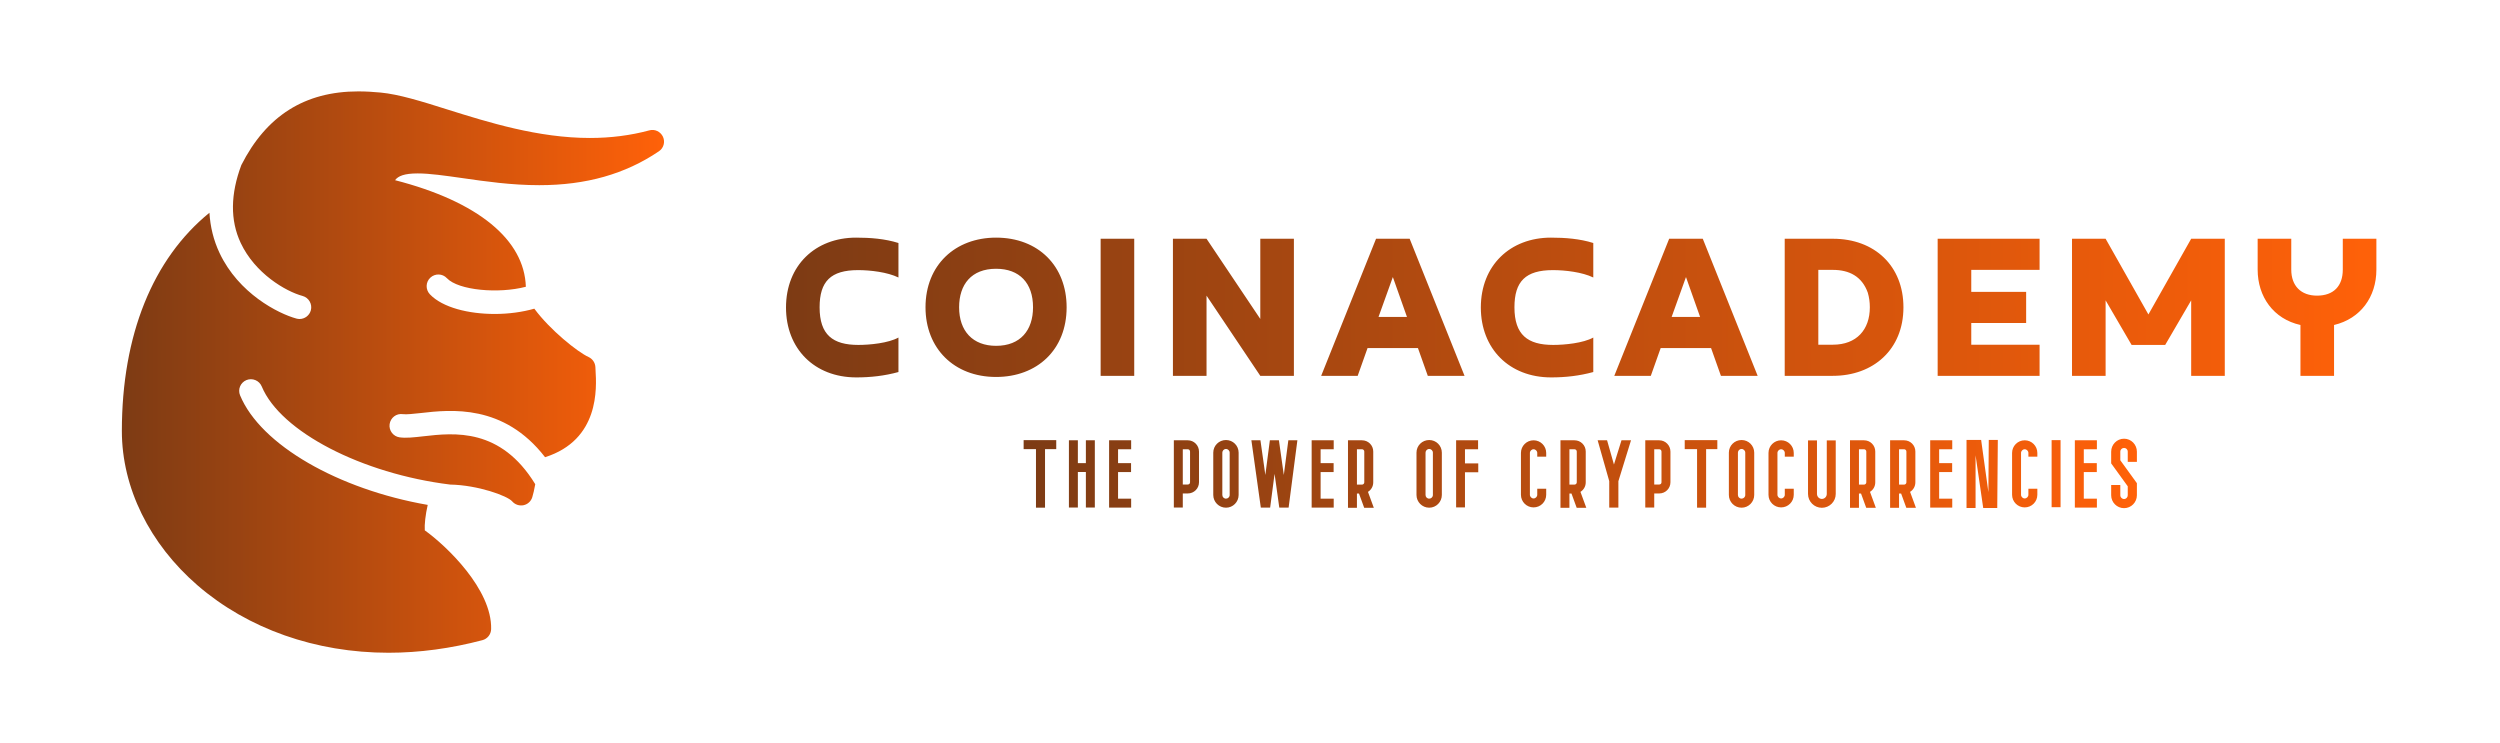 <svg viewBox="0 0 269 80" fill="none" xmlns="http://www.w3.org/2000/svg">
<path d="M71.335 14.715C71.072 14.157 70.447 13.857 69.86 14.029C67.856 14.571 65.71 14.846 63.477 14.846C57.896 14.846 52.493 13.147 48.146 11.783C45.349 10.898 42.929 10.147 40.948 9.958C40.184 9.887 39.38 9.834 38.553 9.834C32.783 9.834 28.651 12.469 25.966 17.765C24.809 20.858 24.744 23.684 25.903 26.147C27.444 29.421 30.728 31.35 32.561 31.846C33.231 32.031 33.627 32.726 33.446 33.394C33.292 33.954 32.785 34.325 32.231 34.325C32.122 34.325 32.009 34.309 31.898 34.279C29.934 33.742 25.676 31.582 23.622 27.218C22.977 25.847 22.624 24.397 22.535 22.892C16.455 27.836 13.112 36.029 13.112 46.377C13.112 52.462 16.082 58.512 21.26 62.989C26.67 67.662 33.968 70.236 41.812 70.236C45.12 70.236 48.516 69.777 51.906 68.882C52.448 68.739 52.832 68.258 52.846 67.69C52.95 63.422 48.05 58.744 45.707 57.065C45.662 56.46 45.778 55.386 46.022 54.327C36.413 52.653 28.051 47.887 25.833 42.541C25.565 41.9 25.87 41.164 26.516 40.897C27.156 40.637 27.895 40.937 28.162 41.58C30.184 46.455 38.951 50.97 48.444 52.14C51.41 52.193 54.603 53.35 55.112 53.948C55.41 54.293 55.877 54.454 56.328 54.361C56.779 54.268 57.139 53.938 57.273 53.499C57.371 53.189 57.49 52.677 57.593 52.1C53.865 46.009 48.879 46.566 45.561 46.944C44.52 47.062 43.701 47.156 42.995 47.058C42.307 46.96 41.828 46.319 41.923 45.636C42.022 44.947 42.649 44.458 43.347 44.562C43.733 44.615 44.48 44.526 45.276 44.443C48.485 44.075 54.203 43.44 58.65 49.195C64.519 47.325 64.2 41.766 64.079 39.802L64.065 39.497C64.039 39.028 63.755 38.61 63.326 38.413C62.138 37.871 59.182 35.504 57.493 33.213C56.212 33.581 54.73 33.782 53.237 33.782C50.426 33.782 47.618 33.099 46.252 31.662C45.775 31.156 45.793 30.357 46.302 29.88C46.811 29.404 47.608 29.421 48.084 29.931C49.33 31.247 53.648 31.625 56.582 30.856C56.423 25.799 51.447 21.685 42.508 19.388C42.835 18.94 43.503 18.66 44.941 18.66C46.251 18.66 47.88 18.899 49.77 19.166C52.244 19.524 55.051 19.925 58.027 19.925C63.069 19.925 67.278 18.73 70.896 16.28C71.411 15.937 71.592 15.274 71.335 14.715Z" fill="url(#paint0_linear_19_259)"/>
<path d="M96.673 36.319V40.031C95.179 40.44 93.685 40.609 92.142 40.609C87.611 40.609 84.574 37.5 84.574 33.089C84.574 28.558 87.731 25.569 92.118 25.569C93.636 25.569 95.227 25.689 96.673 26.147V29.859C95.492 29.281 93.636 29.064 92.335 29.064C89.394 29.064 88.189 30.269 88.189 33.065C88.189 36.029 89.611 37.114 92.359 37.114C93.588 37.114 95.589 36.921 96.673 36.319ZM107.177 37.211C109.804 37.211 111.154 35.523 111.154 33.065C111.154 30.462 109.708 28.919 107.177 28.919C104.526 28.919 103.2 30.606 103.2 33.065C103.2 35.62 104.67 37.211 107.177 37.211ZM107.177 40.561C102.646 40.561 99.585 37.476 99.585 33.065C99.585 28.509 102.79 25.569 107.177 25.569C111.732 25.569 114.769 28.63 114.769 33.065C114.769 37.644 111.588 40.561 107.177 40.561ZM118.428 25.689H122.043V40.44H118.428V25.689ZM135.608 25.689H139.223V40.44H135.608L129.823 31.811V40.44H126.207V25.689H129.823L135.608 34.318V25.689ZM152.571 37.452H147.148L146.087 40.44H142.158L148.063 25.689H151.679L157.584 40.44H153.631L152.571 37.452ZM148.329 34.101H151.39L149.871 29.811L148.329 34.101ZM171.438 36.319V40.031C169.944 40.44 168.449 40.609 166.907 40.609C162.375 40.609 159.338 37.5 159.338 33.089C159.338 28.558 162.496 25.569 166.882 25.569C168.401 25.569 169.992 25.689 171.438 26.147V29.859C170.257 29.281 168.401 29.064 167.099 29.064C164.159 29.064 162.954 30.269 162.954 33.065C162.954 36.029 164.376 37.114 167.123 37.114C168.353 37.114 170.353 36.921 171.438 36.319ZM184.111 37.452H178.688L177.627 40.44H173.698L179.603 25.689H183.219L189.124 40.44H185.171L184.111 37.452ZM179.869 34.101H182.93L181.411 29.811L179.869 34.101ZM197.217 40.44H192.035V25.689H197.217C201.725 25.689 204.81 28.63 204.81 33.065C204.81 37.62 201.556 40.44 197.217 40.44ZM195.651 29.04V37.09H197.217C199.772 37.09 201.194 35.475 201.194 33.065C201.194 32.51 201.122 32.004 200.977 31.498C200.351 29.739 198.977 29.04 197.217 29.04H195.651ZM208.492 25.689H219.459V29.04H212.108V31.402H218.013V34.752H212.108V37.09H219.459V40.44H208.492V25.689ZM226.564 32.318V40.44H222.948V25.689H226.564L231.168 33.836L235.771 25.689H239.387V40.44H235.771V32.318L232.975 37.114H229.36L226.564 32.318ZM247.528 40.44V34.969C244.612 34.318 242.924 31.908 242.924 29.015V25.689H246.54V29.015C246.54 30.751 247.576 31.811 249.312 31.811C251.095 31.811 252.084 30.775 252.084 29.015V25.689H255.699V29.015C255.699 31.956 253.988 34.294 251.144 34.969V40.44H247.528Z" fill="url(#paint1_linear_19_259)"/>
<path d="M113.652 47.356V48.33H112.445V54.628H111.471V48.33H110.143V47.356H113.652ZM116.84 47.376H117.804V54.608H116.84V50.784H115.978V54.608H115.015V47.376H115.978V49.831H116.84V47.376ZM121.702 50.794H120.303V53.654H121.712V54.618H119.339V47.376H121.712V48.34H120.303V49.831H121.702V50.794ZM127.268 53.096V54.608H126.305V47.376H127.806C128.475 47.376 129.013 47.924 129.013 48.593V51.889C129.013 52.559 128.475 53.096 127.806 53.096H127.268ZM127.268 48.34V52.133H127.806C127.948 52.133 128.049 52.031 128.049 51.889V48.593C128.049 48.451 127.948 48.34 127.806 48.34H127.268ZM131.917 54.628C131.157 54.628 130.548 54.009 130.548 53.259V48.705C130.548 47.954 131.157 47.346 131.917 47.346C132.668 47.346 133.276 47.954 133.276 48.705V53.259C133.276 54.009 132.668 54.628 131.917 54.628ZM131.917 48.309C131.694 48.309 131.522 48.492 131.522 48.705V53.259C131.522 53.482 131.694 53.654 131.917 53.654C132.13 53.654 132.313 53.482 132.313 53.259V48.705C132.313 48.492 132.13 48.309 131.917 48.309ZM138.625 47.376H139.599L138.655 54.618H137.651L137.144 50.987L136.668 54.618H135.664L134.649 47.376H135.623L136.15 51.108L136.637 47.376H137.611L138.138 51.108L138.625 47.376ZM143.497 50.794H142.098V53.654H143.507V54.618H141.134V47.376H143.507V48.34H142.098V49.831H143.497V50.794ZM147.822 54.638H146.787L146.229 53.106H146.006V54.638H145.043V47.376H146.554C147.223 47.376 147.761 47.914 147.761 48.583V51.9C147.761 52.336 147.538 52.711 147.193 52.924L147.822 54.638ZM146.006 48.34V52.143H146.554C146.686 52.143 146.797 52.031 146.797 51.9V48.583C146.797 48.451 146.686 48.34 146.554 48.34H146.006ZM153.783 54.628C153.022 54.628 152.414 54.009 152.414 53.259V48.705C152.414 47.954 153.022 47.346 153.783 47.346C154.534 47.346 155.142 47.954 155.142 48.705V53.259C155.142 54.009 154.534 54.628 153.783 54.628ZM153.783 48.309C153.56 48.309 153.388 48.492 153.388 48.705V53.259C153.388 53.482 153.56 53.654 153.783 53.654C153.996 53.654 154.179 53.482 154.179 53.259V48.705C154.179 48.492 153.996 48.309 153.783 48.309ZM159.061 49.861V50.814H157.631V54.597H156.678V47.376H159.041V48.34H157.631V49.861H159.061ZM165.012 54.597C164.262 54.597 163.653 53.989 163.653 53.238V48.735C163.653 47.985 164.262 47.376 165.012 47.376C165.763 47.376 166.371 47.985 166.371 48.735V49.141H165.408V48.735C165.408 48.522 165.225 48.34 165.012 48.34C164.799 48.34 164.617 48.522 164.617 48.735V53.238C164.617 53.451 164.799 53.634 165.012 53.634C165.225 53.634 165.408 53.451 165.408 53.238V52.589H166.371V53.238C166.371 53.989 165.763 54.597 165.012 54.597ZM170.685 54.638H169.651L169.093 53.106H168.87V54.638H167.907V47.376H169.418C170.087 47.376 170.625 47.914 170.625 48.583V51.9C170.625 52.336 170.402 52.711 170.057 52.924L170.685 54.638ZM168.87 48.34V52.143H169.418C169.55 52.143 169.661 52.031 169.661 51.9V48.583C169.661 48.451 169.55 48.34 169.418 48.34H168.87ZM175.497 47.376L174.138 51.778V54.618H173.154V51.768L171.907 47.376H172.921L173.661 49.983L174.472 47.376H175.497ZM177.996 53.096V54.608H177.032V47.376H178.533C179.203 47.376 179.74 47.924 179.74 48.593V51.889C179.74 52.559 179.203 53.096 178.533 53.096H177.996ZM177.996 48.34V52.133H178.533C178.675 52.133 178.777 52.031 178.777 51.889V48.593C178.777 48.451 178.675 48.34 178.533 48.34H177.996ZM184.785 47.356V48.33H183.578V54.628H182.604V48.33H181.276V47.356H184.785ZM187.395 54.628C186.635 54.628 186.026 54.009 186.026 53.259V48.705C186.026 47.954 186.635 47.346 187.395 47.346C188.146 47.346 188.754 47.954 188.754 48.705V53.259C188.754 54.009 188.146 54.628 187.395 54.628ZM187.395 48.309C187.172 48.309 187 48.492 187 48.705V53.259C187 53.482 187.172 53.654 187.395 53.654C187.608 53.654 187.791 53.482 187.791 53.259V48.705C187.791 48.492 187.608 48.309 187.395 48.309ZM191.649 54.597C190.898 54.597 190.29 53.989 190.29 53.238V48.735C190.29 47.985 190.898 47.376 191.649 47.376C192.399 47.376 193.008 47.985 193.008 48.735V49.141H192.044V48.735C192.044 48.522 191.862 48.34 191.649 48.34C191.436 48.34 191.253 48.522 191.253 48.735V53.238C191.253 53.451 191.436 53.634 191.649 53.634C191.862 53.634 192.044 53.451 192.044 53.238V52.589H193.008V53.238C193.008 53.989 192.399 54.597 191.649 54.597ZM196.034 54.638C195.213 54.638 194.543 53.968 194.543 53.147V47.386H195.507V53.147C195.507 53.441 195.74 53.685 196.034 53.685C196.328 53.685 196.561 53.441 196.561 53.147V47.386H197.525V53.147C197.525 53.968 196.856 54.638 196.034 54.638ZM201.839 54.638H200.805L200.247 53.106H200.024V54.638H199.06V47.376H200.572C201.241 47.376 201.778 47.914 201.778 48.583V51.9C201.778 52.336 201.555 52.711 201.211 52.924L201.839 54.638ZM200.024 48.34V52.143H200.572C200.703 52.143 200.815 52.031 200.815 51.9V48.583C200.815 48.451 200.703 48.34 200.572 48.34H200.024ZM206.154 54.638H205.119L204.561 53.106H204.338V54.638H203.375V47.376H204.886C205.555 47.376 206.093 47.914 206.093 48.583V51.9C206.093 52.336 205.87 52.711 205.525 52.924L206.154 54.638ZM204.338 48.34V52.143H204.886C205.018 52.143 205.129 52.031 205.129 51.9V48.583C205.129 48.451 205.018 48.34 204.886 48.34H204.338ZM210.052 50.794H208.653V53.654H210.062V54.618H207.689V47.376H210.062V48.34H208.653V49.831H210.052V50.794ZM213.951 52.954L213.991 47.336H214.965L214.904 54.658H213.393L212.571 48.989V54.658H211.598V47.336H213.17L213.951 52.954ZM217.859 54.597C217.109 54.597 216.5 53.989 216.5 53.238V48.735C216.5 47.985 217.109 47.376 217.859 47.376C218.61 47.376 219.218 47.985 219.218 48.735V49.141H218.255V48.735C218.255 48.522 218.072 48.34 217.859 48.34C217.646 48.34 217.464 48.522 217.464 48.735V53.238C217.464 53.451 217.646 53.634 217.859 53.634C218.072 53.634 218.255 53.451 218.255 53.238V52.589H219.218V53.238C219.218 53.989 218.61 54.597 217.859 54.597ZM221.717 47.356V54.577H220.754V47.356H221.717ZM225.616 50.794H224.216V53.654H225.626V54.618H223.253V47.376H225.626V48.34H224.216V49.831H225.616V50.794ZM228.551 54.678C227.78 54.678 227.162 54.05 227.162 53.289V52.184H228.145V53.289C228.145 53.512 228.328 53.695 228.551 53.695C228.774 53.695 228.946 53.512 228.946 53.289V52.325L227.162 49.861V48.603C227.162 47.833 227.78 47.204 228.551 47.204C229.312 47.204 229.93 47.833 229.93 48.603V49.699H228.946V48.603C228.946 48.37 228.774 48.198 228.551 48.198C228.328 48.198 228.145 48.37 228.145 48.603V49.526L229.93 51.991V53.289C229.93 54.05 229.312 54.678 228.551 54.678Z" fill="url(#paint2_linear_19_259)"/>
<defs>
<linearGradient id="paint0_linear_19_259" x1="13.112" y1="9.834" x2="71.451" y2="9.834" gradientUnits="userSpaceOnUse">
<stop stop-color="#7d3b14"/>
<stop offset="1" stop-color="#ff6109"/>
</linearGradient>
<linearGradient id="paint1_linear_19_259" x1="84.574" y1="25.569" x2="255.699" y2="25.569" gradientUnits="userSpaceOnUse">
<stop stop-color="#7d3b14"/>
<stop offset="1" stop-color="#ff6109"/>
</linearGradient>
<linearGradient id="paint2_linear_19_259" x1="110.143" y1="47.204" x2="229.93" y2="47.204" gradientUnits="userSpaceOnUse">
<stop stop-color="#7d3b14"/>
<stop offset="1" stop-color="#ff6109"/>
</linearGradient>
</defs>
</svg>

